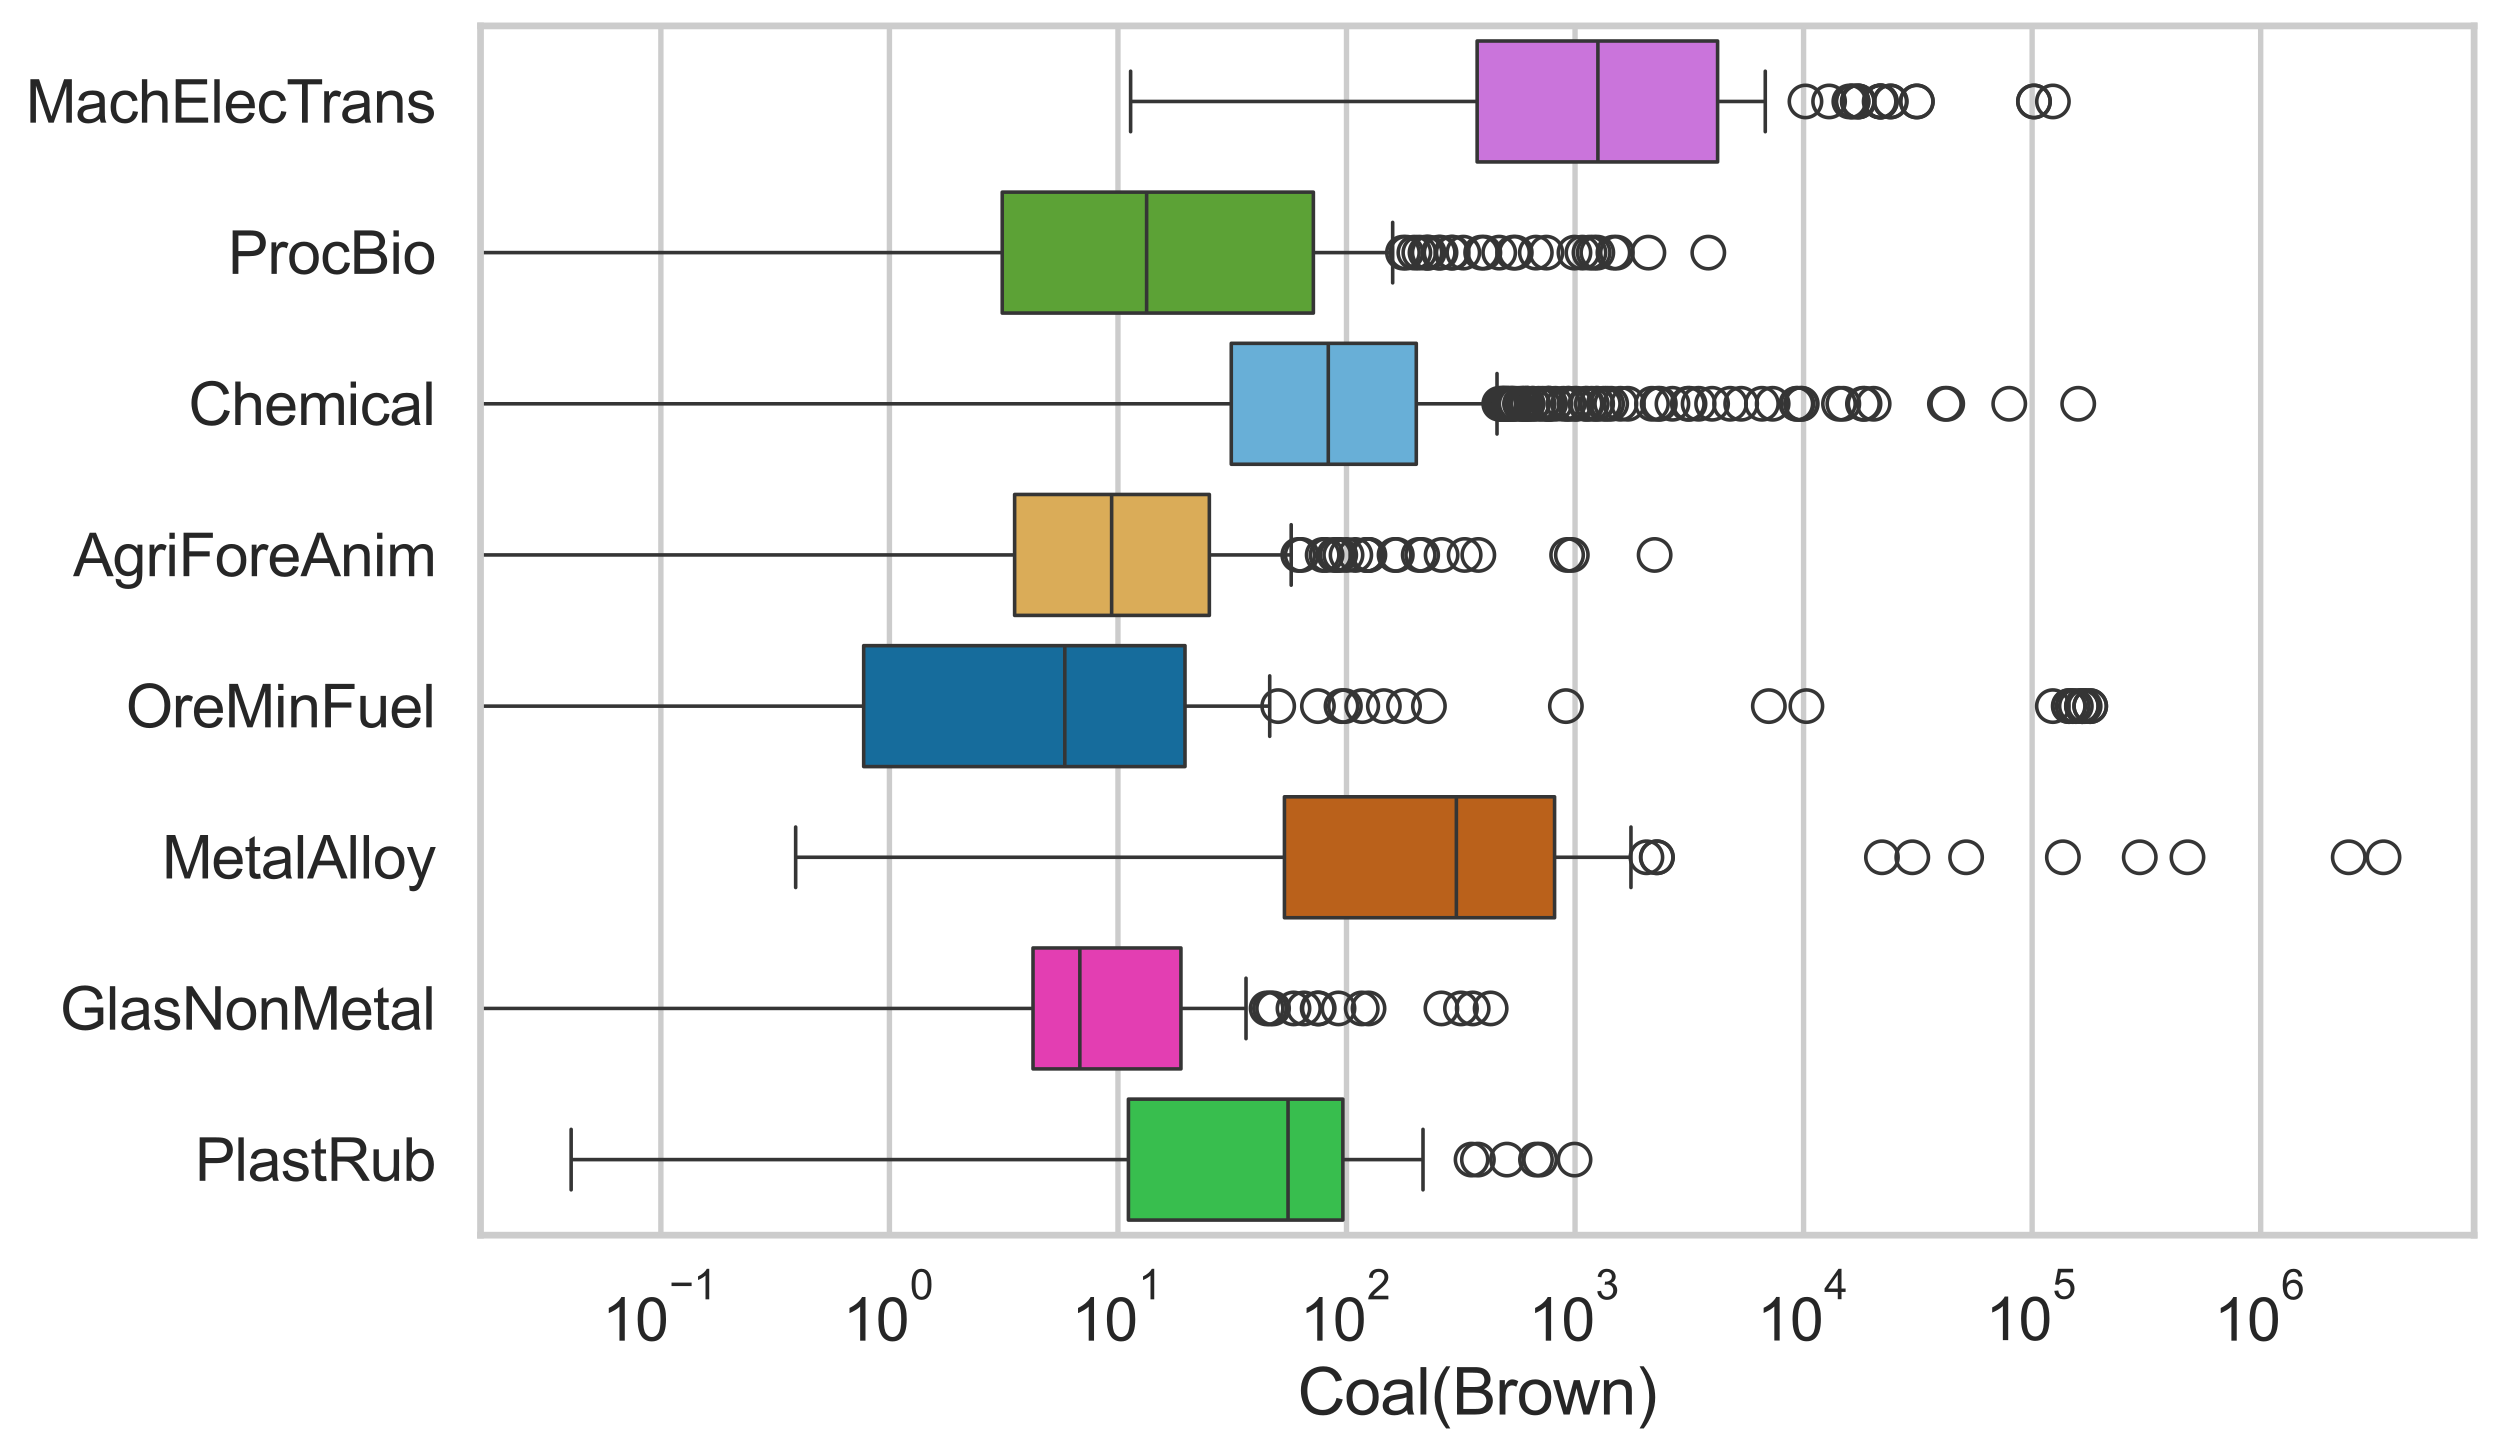 <?xml version="1.0" encoding="utf-8" standalone="no"?>
<!DOCTYPE svg PUBLIC "-//W3C//DTD SVG 1.1//EN"
  "http://www.w3.org/Graphics/SVG/1.1/DTD/svg11.dtd">
<svg xmlns:xlink="http://www.w3.org/1999/xlink" width="695.577pt" height="404.551pt" viewBox="0 0 695.577 404.551" xmlns="http://www.w3.org/2000/svg" version="1.1">
 <defs>
  <style type="text/css">*{stroke-linejoin: round; stroke-linecap: butt}</style>
 </defs>
 <g id="figure_1">
  <g id="patch_1">
   <path d="M 0 404.551 
L 695.577 404.551 
L 695.577 0 
L 0 0 
z
" style="fill: #ffffff"/>
  </g>
  <g id="axes_1">
   <g id="patch_2">
    <path d="M 133.697 343.665 
L 688.377 343.665 
L 688.377 7.2 
L 133.697 7.2 
z
" style="fill: #ffffff"/>
   </g>
   <g id="matplotlib.axis_1">
    <g id="xtick_1">
     <g id="line2d_1">
      <path d="M 183.876 343.665 
L 183.876 7.2 
" clip-path="url(#pde71e9ad89)" style="fill: none; stroke: #cccccc; stroke-width: 1.5; stroke-linecap: round"/>
     </g>
     <g id="text_1">
      <!-- $\mathdefault{10^{-1}}$ -->
      <g style="fill: #262626" transform="translate(167.541 373.18) scale(0.165 -0.165)">
       <defs>
        <path id="ArialMT-31" d="M 2384 0 
L 1822 0 
L 1822 3584 
Q 1619 3391 1289 3197 
Q 959 3003 697 2906 
L 697 3450 
Q 1169 3672 1522 3987 
Q 1875 4303 2022 4600 
L 2384 4600 
L 2384 0 
z
" transform="scale(0.016)"/>
        <path id="ArialMT-30" d="M 266 2259 
Q 266 3072 433 3567 
Q 600 4063 929 4331 
Q 1259 4600 1759 4600 
Q 2128 4600 2406 4451 
Q 2684 4303 2865 4023 
Q 3047 3744 3150 3342 
Q 3253 2941 3253 2259 
Q 3253 1453 3087 958 
Q 2922 463 2592 192 
Q 2263 -78 1759 -78 
Q 1097 -78 719 397 
Q 266 969 266 2259 
z
M 844 2259 
Q 844 1131 1108 757 
Q 1372 384 1759 384 
Q 2147 384 2411 759 
Q 2675 1134 2675 2259 
Q 2675 3391 2411 3762 
Q 2147 4134 1753 4134 
Q 1366 4134 1134 3806 
Q 844 3388 844 2259 
z
" transform="scale(0.016)"/>
        <path id="ArialMT-2212" d="M 3381 1997 
L 356 1997 
L 356 2522 
L 3381 2522 
L 3381 1997 
z
" transform="scale(0.016)"/>
       </defs>
       <use xlink:href="#ArialMT-31" transform="translate(0 0.994)"/>
       <use xlink:href="#ArialMT-30" transform="translate(55.615 0.994)"/>
       <use xlink:href="#ArialMT-2212" transform="translate(112.973 70.688) scale(0.7)"/>
       <use xlink:href="#ArialMT-31" transform="translate(153.852 70.688) scale(0.7)"/>
      </g>
     </g>
    </g>
    <g id="xtick_2">
     <g id="line2d_2">
      <path d="M 247.463 343.665 
L 247.463 7.2 
" clip-path="url(#pde71e9ad89)" style="fill: none; stroke: #cccccc; stroke-width: 1.5; stroke-linecap: round"/>
     </g>
     <g id="text_2">
      <!-- $\mathdefault{10^{0}}$ -->
      <g style="fill: #262626" transform="translate(234.511 373.18) scale(0.165 -0.165)">
       <use xlink:href="#ArialMT-31" transform="translate(0 0.994)"/>
       <use xlink:href="#ArialMT-30" transform="translate(55.615 0.994)"/>
       <use xlink:href="#ArialMT-30" transform="translate(112.973 70.688) scale(0.7)"/>
      </g>
     </g>
    </g>
    <g id="xtick_3">
     <g id="line2d_3">
      <path d="M 311.051 343.665 
L 311.051 7.2 
" clip-path="url(#pde71e9ad89)" style="fill: none; stroke: #cccccc; stroke-width: 1.5; stroke-linecap: round"/>
     </g>
     <g id="text_3">
      <!-- $\mathdefault{10^{1}}$ -->
      <g style="fill: #262626" transform="translate(298.098 373.18) scale(0.165 -0.165)">
       <use xlink:href="#ArialMT-31" transform="translate(0 0.994)"/>
       <use xlink:href="#ArialMT-30" transform="translate(55.615 0.994)"/>
       <use xlink:href="#ArialMT-31" transform="translate(112.973 70.688) scale(0.7)"/>
      </g>
     </g>
    </g>
    <g id="xtick_4">
     <g id="line2d_4">
      <path d="M 374.638 343.665 
L 374.638 7.2 
" clip-path="url(#pde71e9ad89)" style="fill: none; stroke: #cccccc; stroke-width: 1.5; stroke-linecap: round"/>
     </g>
     <g id="text_4">
      <!-- $\mathdefault{10^{2}}$ -->
      <g style="fill: #262626" transform="translate(361.686 373.18) scale(0.165 -0.165)">
       <defs>
        <path id="ArialMT-32" d="M 3222 541 
L 3222 0 
L 194 0 
Q 188 203 259 391 
Q 375 700 629 1000 
Q 884 1300 1366 1694 
Q 2113 2306 2375 2664 
Q 2638 3022 2638 3341 
Q 2638 3675 2398 3904 
Q 2159 4134 1775 4134 
Q 1369 4134 1125 3890 
Q 881 3647 878 3216 
L 300 3275 
Q 359 3922 746 4261 
Q 1134 4600 1788 4600 
Q 2447 4600 2831 4234 
Q 3216 3869 3216 3328 
Q 3216 3053 3103 2787 
Q 2991 2522 2730 2228 
Q 2469 1934 1863 1422 
Q 1356 997 1212 845 
Q 1069 694 975 541 
L 3222 541 
z
" transform="scale(0.016)"/>
       </defs>
       <use xlink:href="#ArialMT-31" transform="translate(0 0.994)"/>
       <use xlink:href="#ArialMT-30" transform="translate(55.615 0.994)"/>
       <use xlink:href="#ArialMT-32" transform="translate(112.973 70.688) scale(0.7)"/>
      </g>
     </g>
    </g>
    <g id="xtick_5">
     <g id="line2d_5">
      <path d="M 438.225 343.665 
L 438.225 7.2 
" clip-path="url(#pde71e9ad89)" style="fill: none; stroke: #cccccc; stroke-width: 1.5; stroke-linecap: round"/>
     </g>
     <g id="text_5">
      <!-- $\mathdefault{10^{3}}$ -->
      <g style="fill: #262626" transform="translate(425.273 373.18) scale(0.165 -0.165)">
       <defs>
        <path id="ArialMT-33" d="M 269 1209 
L 831 1284 
Q 928 806 1161 595 
Q 1394 384 1728 384 
Q 2125 384 2398 659 
Q 2672 934 2672 1341 
Q 2672 1728 2419 1979 
Q 2166 2231 1775 2231 
Q 1616 2231 1378 2169 
L 1441 2663 
Q 1497 2656 1531 2656 
Q 1891 2656 2178 2843 
Q 2466 3031 2466 3422 
Q 2466 3731 2256 3934 
Q 2047 4138 1716 4138 
Q 1388 4138 1169 3931 
Q 950 3725 888 3313 
L 325 3413 
Q 428 3978 793 4289 
Q 1159 4600 1703 4600 
Q 2078 4600 2393 4439 
Q 2709 4278 2876 4000 
Q 3044 3722 3044 3409 
Q 3044 3113 2884 2869 
Q 2725 2625 2413 2481 
Q 2819 2388 3044 2092 
Q 3269 1797 3269 1353 
Q 3269 753 2831 336 
Q 2394 -81 1725 -81 
Q 1122 -81 723 278 
Q 325 638 269 1209 
z
" transform="scale(0.016)"/>
       </defs>
       <use xlink:href="#ArialMT-31" transform="translate(0 0.994)"/>
       <use xlink:href="#ArialMT-30" transform="translate(55.615 0.994)"/>
       <use xlink:href="#ArialMT-33" transform="translate(112.973 70.688) scale(0.7)"/>
      </g>
     </g>
    </g>
    <g id="xtick_6">
     <g id="line2d_6">
      <path d="M 501.813 343.665 
L 501.813 7.2 
" clip-path="url(#pde71e9ad89)" style="fill: none; stroke: #cccccc; stroke-width: 1.5; stroke-linecap: round"/>
     </g>
     <g id="text_6">
      <!-- $\mathdefault{10^{4}}$ -->
      <g style="fill: #262626" transform="translate(488.86 373.015) scale(0.165 -0.165)">
       <defs>
        <path id="ArialMT-34" d="M 2069 0 
L 2069 1097 
L 81 1097 
L 81 1613 
L 2172 4581 
L 2631 4581 
L 2631 1613 
L 3250 1613 
L 3250 1097 
L 2631 1097 
L 2631 0 
L 2069 0 
z
M 2069 1613 
L 2069 3678 
L 634 1613 
L 2069 1613 
z
" transform="scale(0.016)"/>
       </defs>
       <use xlink:href="#ArialMT-31" transform="translate(0 0.202)"/>
       <use xlink:href="#ArialMT-30" transform="translate(55.615 0.202)"/>
       <use xlink:href="#ArialMT-34" transform="translate(112.973 69.895) scale(0.7)"/>
      </g>
     </g>
    </g>
    <g id="xtick_7">
     <g id="line2d_7">
      <path d="M 565.4 343.665 
L 565.4 7.2 
" clip-path="url(#pde71e9ad89)" style="fill: none; stroke: #cccccc; stroke-width: 1.5; stroke-linecap: round"/>
     </g>
     <g id="text_7">
      <!-- $\mathdefault{10^{5}}$ -->
      <g style="fill: #262626" transform="translate(552.448 373.015) scale(0.165 -0.165)">
       <defs>
        <path id="ArialMT-35" d="M 266 1200 
L 856 1250 
Q 922 819 1161 601 
Q 1400 384 1738 384 
Q 2144 384 2425 690 
Q 2706 997 2706 1503 
Q 2706 1984 2436 2262 
Q 2166 2541 1728 2541 
Q 1456 2541 1237 2417 
Q 1019 2294 894 2097 
L 366 2166 
L 809 4519 
L 3088 4519 
L 3088 3981 
L 1259 3981 
L 1013 2750 
Q 1425 3038 1878 3038 
Q 2478 3038 2890 2622 
Q 3303 2206 3303 1553 
Q 3303 931 2941 478 
Q 2500 -78 1738 -78 
Q 1113 -78 717 272 
Q 322 622 266 1200 
z
" transform="scale(0.016)"/>
       </defs>
       <use xlink:href="#ArialMT-31" transform="translate(0 0.88)"/>
       <use xlink:href="#ArialMT-30" transform="translate(55.615 0.88)"/>
       <use xlink:href="#ArialMT-35" transform="translate(112.973 70.573) scale(0.7)"/>
      </g>
     </g>
    </g>
    <g id="xtick_8">
     <g id="line2d_8">
      <path d="M 628.988 343.665 
L 628.988 7.2 
" clip-path="url(#pde71e9ad89)" style="fill: none; stroke: #cccccc; stroke-width: 1.5; stroke-linecap: round"/>
     </g>
     <g id="text_8">
      <!-- $\mathdefault{10^{6}}$ -->
      <g style="fill: #262626" transform="translate(616.035 373.18) scale(0.165 -0.165)">
       <defs>
        <path id="ArialMT-36" d="M 3184 3459 
L 2625 3416 
Q 2550 3747 2413 3897 
Q 2184 4138 1850 4138 
Q 1581 4138 1378 3988 
Q 1113 3794 959 3422 
Q 806 3050 800 2363 
Q 1003 2672 1297 2822 
Q 1591 2972 1913 2972 
Q 2475 2972 2870 2558 
Q 3266 2144 3266 1488 
Q 3266 1056 3080 686 
Q 2894 316 2569 119 
Q 2244 -78 1831 -78 
Q 1128 -78 684 439 
Q 241 956 241 2144 
Q 241 3472 731 4075 
Q 1159 4600 1884 4600 
Q 2425 4600 2770 4297 
Q 3116 3994 3184 3459 
z
M 888 1484 
Q 888 1194 1011 928 
Q 1134 663 1356 523 
Q 1578 384 1822 384 
Q 2178 384 2434 671 
Q 2691 959 2691 1453 
Q 2691 1928 2437 2201 
Q 2184 2475 1800 2475 
Q 1419 2475 1153 2201 
Q 888 1928 888 1484 
z
" transform="scale(0.016)"/>
       </defs>
       <use xlink:href="#ArialMT-31" transform="translate(0 0.994)"/>
       <use xlink:href="#ArialMT-30" transform="translate(55.615 0.994)"/>
       <use xlink:href="#ArialMT-36" transform="translate(112.973 70.688) scale(0.7)"/>
      </g>
     </g>
    </g>
    <g id="xtick_9"/>
    <g id="xtick_10"/>
    <g id="xtick_11"/>
    <g id="xtick_12"/>
    <g id="xtick_13"/>
    <g id="xtick_14"/>
    <g id="xtick_15"/>
    <g id="xtick_16"/>
    <g id="xtick_17"/>
    <g id="xtick_18"/>
    <g id="xtick_19"/>
    <g id="xtick_20"/>
    <g id="xtick_21"/>
    <g id="xtick_22"/>
    <g id="xtick_23"/>
    <g id="xtick_24"/>
    <g id="xtick_25"/>
    <g id="xtick_26"/>
    <g id="xtick_27"/>
    <g id="xtick_28"/>
    <g id="xtick_29"/>
    <g id="xtick_30"/>
    <g id="xtick_31"/>
    <g id="xtick_32"/>
    <g id="xtick_33"/>
    <g id="xtick_34"/>
    <g id="xtick_35"/>
    <g id="xtick_36"/>
    <g id="xtick_37"/>
    <g id="xtick_38"/>
    <g id="xtick_39"/>
    <g id="xtick_40"/>
    <g id="xtick_41"/>
    <g id="xtick_42"/>
    <g id="xtick_43"/>
    <g id="xtick_44"/>
    <g id="xtick_45"/>
    <g id="xtick_46"/>
    <g id="xtick_47"/>
    <g id="xtick_48"/>
    <g id="xtick_49"/>
    <g id="xtick_50"/>
    <g id="xtick_51"/>
    <g id="xtick_52"/>
    <g id="xtick_53"/>
    <g id="xtick_54"/>
    <g id="xtick_55"/>
    <g id="xtick_56"/>
    <g id="xtick_57"/>
    <g id="xtick_58"/>
    <g id="xtick_59"/>
    <g id="xtick_60"/>
    <g id="xtick_61"/>
    <g id="xtick_62"/>
    <g id="xtick_63"/>
    <g id="xtick_64"/>
    <g id="xtick_65"/>
    <g id="xtick_66"/>
    <g id="xtick_67"/>
    <g id="xtick_68"/>
    <g id="xtick_69"/>
    <g id="xtick_70"/>
    <g id="xtick_71"/>
    <g id="xtick_72"/>
    <g id="xtick_73"/>
    <g id="xtick_74"/>
    <g id="xtick_75"/>
    <g id="xtick_76"/>
    <g id="xtick_77"/>
    <g id="xtick_78"/>
    <g id="xtick_79"/>
    <g id="text_9">
     <!-- Coal(Brown) -->
     <g style="fill: #262626" transform="translate(361.025 393.563) scale(0.18 -0.18)">
      <defs>
       <path id="ArialMT-43" d="M 3763 1606 
L 4369 1453 
Q 4178 706 3683 314 
Q 3188 -78 2472 -78 
Q 1731 -78 1267 223 
Q 803 525 561 1097 
Q 319 1669 319 2325 
Q 319 3041 592 3573 
Q 866 4106 1370 4382 
Q 1875 4659 2481 4659 
Q 3169 4659 3637 4309 
Q 4106 3959 4291 3325 
L 3694 3184 
Q 3534 3684 3231 3912 
Q 2928 4141 2469 4141 
Q 1941 4141 1586 3887 
Q 1231 3634 1087 3207 
Q 944 2781 944 2328 
Q 944 1744 1114 1308 
Q 1284 872 1643 656 
Q 2003 441 2422 441 
Q 2931 441 3284 734 
Q 3638 1028 3763 1606 
z
" transform="scale(0.016)"/>
       <path id="ArialMT-6f" d="M 213 1659 
Q 213 2581 725 3025 
Q 1153 3394 1769 3394 
Q 2453 3394 2887 2945 
Q 3322 2497 3322 1706 
Q 3322 1066 3130 698 
Q 2938 331 2570 128 
Q 2203 -75 1769 -75 
Q 1072 -75 642 372 
Q 213 819 213 1659 
z
M 791 1659 
Q 791 1022 1069 705 
Q 1347 388 1769 388 
Q 2188 388 2466 706 
Q 2744 1025 2744 1678 
Q 2744 2294 2464 2611 
Q 2184 2928 1769 2928 
Q 1347 2928 1069 2612 
Q 791 2297 791 1659 
z
" transform="scale(0.016)"/>
       <path id="ArialMT-61" d="M 2588 409 
Q 2275 144 1986 34 
Q 1697 -75 1366 -75 
Q 819 -75 525 192 
Q 231 459 231 875 
Q 231 1119 342 1320 
Q 453 1522 633 1644 
Q 813 1766 1038 1828 
Q 1203 1872 1538 1913 
Q 2219 1994 2541 2106 
Q 2544 2222 2544 2253 
Q 2544 2597 2384 2738 
Q 2169 2928 1744 2928 
Q 1347 2928 1158 2789 
Q 969 2650 878 2297 
L 328 2372 
Q 403 2725 575 2942 
Q 747 3159 1072 3276 
Q 1397 3394 1825 3394 
Q 2250 3394 2515 3294 
Q 2781 3194 2906 3042 
Q 3031 2891 3081 2659 
Q 3109 2516 3109 2141 
L 3109 1391 
Q 3109 606 3145 398 
Q 3181 191 3288 0 
L 2700 0 
Q 2613 175 2588 409 
z
M 2541 1666 
Q 2234 1541 1622 1453 
Q 1275 1403 1131 1340 
Q 988 1278 909 1158 
Q 831 1038 831 891 
Q 831 666 1001 516 
Q 1172 366 1500 366 
Q 1825 366 2078 508 
Q 2331 650 2450 897 
Q 2541 1088 2541 1459 
L 2541 1666 
z
" transform="scale(0.016)"/>
       <path id="ArialMT-6c" d="M 409 0 
L 409 4581 
L 972 4581 
L 972 0 
L 409 0 
z
" transform="scale(0.016)"/>
       <path id="ArialMT-28" d="M 1497 -1347 
Q 1031 -759 709 28 
Q 388 816 388 1659 
Q 388 2403 628 3084 
Q 909 3875 1497 4659 
L 1900 4659 
Q 1522 4009 1400 3731 
Q 1209 3300 1100 2831 
Q 966 2247 966 1656 
Q 966 153 1900 -1347 
L 1497 -1347 
z
" transform="scale(0.016)"/>
       <path id="ArialMT-42" d="M 469 0 
L 469 4581 
L 2188 4581 
Q 2713 4581 3030 4442 
Q 3347 4303 3526 4014 
Q 3706 3725 3706 3409 
Q 3706 3116 3547 2856 
Q 3388 2597 3066 2438 
Q 3481 2316 3704 2022 
Q 3928 1728 3928 1328 
Q 3928 1006 3792 729 
Q 3656 453 3456 303 
Q 3256 153 2954 76 
Q 2653 0 2216 0 
L 469 0 
z
M 1075 2656 
L 2066 2656 
Q 2469 2656 2644 2709 
Q 2875 2778 2992 2937 
Q 3109 3097 3109 3338 
Q 3109 3566 3000 3739 
Q 2891 3913 2687 3977 
Q 2484 4041 1991 4041 
L 1075 4041 
L 1075 2656 
z
M 1075 541 
L 2216 541 
Q 2509 541 2628 563 
Q 2838 600 2978 687 
Q 3119 775 3209 942 
Q 3300 1109 3300 1328 
Q 3300 1584 3169 1773 
Q 3038 1963 2805 2039 
Q 2572 2116 2134 2116 
L 1075 2116 
L 1075 541 
z
" transform="scale(0.016)"/>
       <path id="ArialMT-72" d="M 416 0 
L 416 3319 
L 922 3319 
L 922 2816 
Q 1116 3169 1280 3281 
Q 1444 3394 1641 3394 
Q 1925 3394 2219 3213 
L 2025 2691 
Q 1819 2813 1613 2813 
Q 1428 2813 1281 2702 
Q 1134 2591 1072 2394 
Q 978 2094 978 1738 
L 978 0 
L 416 0 
z
" transform="scale(0.016)"/>
       <path id="ArialMT-77" d="M 1034 0 
L 19 3319 
L 600 3319 
L 1128 1403 
L 1325 691 
Q 1338 744 1497 1375 
L 2025 3319 
L 2603 3319 
L 3100 1394 
L 3266 759 
L 3456 1400 
L 4025 3319 
L 4572 3319 
L 3534 0 
L 2950 0 
L 2422 1988 
L 2294 2553 
L 1622 0 
L 1034 0 
z
" transform="scale(0.016)"/>
       <path id="ArialMT-6e" d="M 422 0 
L 422 3319 
L 928 3319 
L 928 2847 
Q 1294 3394 1984 3394 
Q 2284 3394 2536 3286 
Q 2788 3178 2913 3003 
Q 3038 2828 3088 2588 
Q 3119 2431 3119 2041 
L 3119 0 
L 2556 0 
L 2556 2019 
Q 2556 2363 2490 2533 
Q 2425 2703 2258 2804 
Q 2091 2906 1866 2906 
Q 1506 2906 1245 2678 
Q 984 2450 984 1813 
L 984 0 
L 422 0 
z
" transform="scale(0.016)"/>
       <path id="ArialMT-29" d="M 791 -1347 
L 388 -1347 
Q 1322 153 1322 1656 
Q 1322 2244 1188 2822 
Q 1081 3291 891 3722 
Q 769 4003 388 4659 
L 791 4659 
Q 1378 3875 1659 3084 
Q 1900 2403 1900 1659 
Q 1900 816 1576 28 
Q 1253 -759 791 -1347 
z
" transform="scale(0.016)"/>
      </defs>
      <use xlink:href="#ArialMT-43"/>
      <use xlink:href="#ArialMT-6f" transform="translate(72.217 0)"/>
      <use xlink:href="#ArialMT-61" transform="translate(127.832 0)"/>
      <use xlink:href="#ArialMT-6c" transform="translate(183.447 0)"/>
      <use xlink:href="#ArialMT-28" transform="translate(205.664 0)"/>
      <use xlink:href="#ArialMT-42" transform="translate(238.965 0)"/>
      <use xlink:href="#ArialMT-72" transform="translate(305.664 0)"/>
      <use xlink:href="#ArialMT-6f" transform="translate(338.965 0)"/>
      <use xlink:href="#ArialMT-77" transform="translate(394.58 0)"/>
      <use xlink:href="#ArialMT-6e" transform="translate(466.797 0)"/>
      <use xlink:href="#ArialMT-29" transform="translate(522.412 0)"/>
     </g>
    </g>
   </g>
   <g id="matplotlib.axis_2">
    <g id="ytick_1">
     <g id="text_10">
      <!-- MachElecTrans -->
      <g style="fill: #262626" transform="translate(7.2 34.134) scale(0.165 -0.165)">
       <defs>
        <path id="ArialMT-4d" d="M 475 0 
L 475 4581 
L 1388 4581 
L 2472 1338 
Q 2622 884 2691 659 
Q 2769 909 2934 1394 
L 4031 4581 
L 4847 4581 
L 4847 0 
L 4263 0 
L 4263 3834 
L 2931 0 
L 2384 0 
L 1059 3900 
L 1059 0 
L 475 0 
z
" transform="scale(0.016)"/>
        <path id="ArialMT-63" d="M 2588 1216 
L 3141 1144 
Q 3050 572 2676 248 
Q 2303 -75 1759 -75 
Q 1078 -75 664 370 
Q 250 816 250 1647 
Q 250 2184 428 2587 
Q 606 2991 970 3192 
Q 1334 3394 1763 3394 
Q 2303 3394 2647 3120 
Q 2991 2847 3088 2344 
L 2541 2259 
Q 2463 2594 2264 2762 
Q 2066 2931 1784 2931 
Q 1359 2931 1093 2626 
Q 828 2322 828 1663 
Q 828 994 1084 691 
Q 1341 388 1753 388 
Q 2084 388 2306 591 
Q 2528 794 2588 1216 
z
" transform="scale(0.016)"/>
        <path id="ArialMT-68" d="M 422 0 
L 422 4581 
L 984 4581 
L 984 2938 
Q 1378 3394 1978 3394 
Q 2347 3394 2619 3248 
Q 2891 3103 3008 2847 
Q 3125 2591 3125 2103 
L 3125 0 
L 2563 0 
L 2563 2103 
Q 2563 2525 2380 2717 
Q 2197 2909 1863 2909 
Q 1613 2909 1392 2779 
Q 1172 2650 1078 2428 
Q 984 2206 984 1816 
L 984 0 
L 422 0 
z
" transform="scale(0.016)"/>
        <path id="ArialMT-45" d="M 506 0 
L 506 4581 
L 3819 4581 
L 3819 4041 
L 1113 4041 
L 1113 2638 
L 3647 2638 
L 3647 2100 
L 1113 2100 
L 1113 541 
L 3925 541 
L 3925 0 
L 506 0 
z
" transform="scale(0.016)"/>
        <path id="ArialMT-65" d="M 2694 1069 
L 3275 997 
Q 3138 488 2766 206 
Q 2394 -75 1816 -75 
Q 1088 -75 661 373 
Q 234 822 234 1631 
Q 234 2469 665 2931 
Q 1097 3394 1784 3394 
Q 2450 3394 2872 2941 
Q 3294 2488 3294 1666 
Q 3294 1616 3291 1516 
L 816 1516 
Q 847 969 1125 678 
Q 1403 388 1819 388 
Q 2128 388 2347 550 
Q 2566 713 2694 1069 
z
M 847 1978 
L 2700 1978 
Q 2663 2397 2488 2606 
Q 2219 2931 1791 2931 
Q 1403 2931 1139 2672 
Q 875 2413 847 1978 
z
" transform="scale(0.016)"/>
        <path id="ArialMT-54" d="M 1659 0 
L 1659 4041 
L 150 4041 
L 150 4581 
L 3781 4581 
L 3781 4041 
L 2266 4041 
L 2266 0 
L 1659 0 
z
" transform="scale(0.016)"/>
        <path id="ArialMT-73" d="M 197 991 
L 753 1078 
Q 800 744 1014 566 
Q 1228 388 1613 388 
Q 2000 388 2187 545 
Q 2375 703 2375 916 
Q 2375 1106 2209 1216 
Q 2094 1291 1634 1406 
Q 1016 1563 777 1677 
Q 538 1791 414 1992 
Q 291 2194 291 2438 
Q 291 2659 392 2848 
Q 494 3038 669 3163 
Q 800 3259 1026 3326 
Q 1253 3394 1513 3394 
Q 1903 3394 2198 3281 
Q 2494 3169 2634 2976 
Q 2775 2784 2828 2463 
L 2278 2388 
Q 2241 2644 2061 2787 
Q 1881 2931 1553 2931 
Q 1166 2931 1000 2803 
Q 834 2675 834 2503 
Q 834 2394 903 2306 
Q 972 2216 1119 2156 
Q 1203 2125 1616 2013 
Q 2213 1853 2448 1751 
Q 2684 1650 2818 1456 
Q 2953 1263 2953 975 
Q 2953 694 2789 445 
Q 2625 197 2315 61 
Q 2006 -75 1616 -75 
Q 969 -75 630 194 
Q 291 463 197 991 
z
" transform="scale(0.016)"/>
       </defs>
       <use xlink:href="#ArialMT-4d"/>
       <use xlink:href="#ArialMT-61" transform="translate(83.301 0)"/>
       <use xlink:href="#ArialMT-63" transform="translate(138.916 0)"/>
       <use xlink:href="#ArialMT-68" transform="translate(188.916 0)"/>
       <use xlink:href="#ArialMT-45" transform="translate(244.531 0)"/>
       <use xlink:href="#ArialMT-6c" transform="translate(311.23 0)"/>
       <use xlink:href="#ArialMT-65" transform="translate(333.447 0)"/>
       <use xlink:href="#ArialMT-63" transform="translate(389.062 0)"/>
       <use xlink:href="#ArialMT-54" transform="translate(439.062 0)"/>
       <use xlink:href="#ArialMT-72" transform="translate(496.396 0)"/>
       <use xlink:href="#ArialMT-61" transform="translate(529.697 0)"/>
       <use xlink:href="#ArialMT-6e" transform="translate(585.312 0)"/>
       <use xlink:href="#ArialMT-73" transform="translate(640.928 0)"/>
      </g>
     </g>
    </g>
    <g id="ytick_2">
     <g id="text_11">
      <!-- ProcBio -->
      <g style="fill: #262626" transform="translate(63.424 76.192) scale(0.165 -0.165)">
       <defs>
        <path id="ArialMT-50" d="M 494 0 
L 494 4581 
L 2222 4581 
Q 2678 4581 2919 4538 
Q 3256 4481 3484 4323 
Q 3713 4166 3852 3881 
Q 3991 3597 3991 3256 
Q 3991 2672 3619 2267 
Q 3247 1863 2275 1863 
L 1100 1863 
L 1100 0 
L 494 0 
z
M 1100 2403 
L 2284 2403 
Q 2872 2403 3119 2622 
Q 3366 2841 3366 3238 
Q 3366 3525 3220 3729 
Q 3075 3934 2838 4000 
Q 2684 4041 2272 4041 
L 1100 4041 
L 1100 2403 
z
" transform="scale(0.016)"/>
        <path id="ArialMT-69" d="M 425 3934 
L 425 4581 
L 988 4581 
L 988 3934 
L 425 3934 
z
M 425 0 
L 425 3319 
L 988 3319 
L 988 0 
L 425 0 
z
" transform="scale(0.016)"/>
       </defs>
       <use xlink:href="#ArialMT-50"/>
       <use xlink:href="#ArialMT-72" transform="translate(66.699 0)"/>
       <use xlink:href="#ArialMT-6f" transform="translate(100 0)"/>
       <use xlink:href="#ArialMT-63" transform="translate(155.615 0)"/>
       <use xlink:href="#ArialMT-42" transform="translate(205.615 0)"/>
       <use xlink:href="#ArialMT-69" transform="translate(272.314 0)"/>
       <use xlink:href="#ArialMT-6f" transform="translate(294.531 0)"/>
      </g>
     </g>
    </g>
    <g id="ytick_3">
     <g id="text_12">
      <!-- Chemical -->
      <g style="fill: #262626" transform="translate(52.428 118.25) scale(0.165 -0.165)">
       <defs>
        <path id="ArialMT-6d" d="M 422 0 
L 422 3319 
L 925 3319 
L 925 2853 
Q 1081 3097 1340 3245 
Q 1600 3394 1931 3394 
Q 2300 3394 2536 3241 
Q 2772 3088 2869 2813 
Q 3263 3394 3894 3394 
Q 4388 3394 4653 3120 
Q 4919 2847 4919 2278 
L 4919 0 
L 4359 0 
L 4359 2091 
Q 4359 2428 4304 2576 
Q 4250 2725 4106 2815 
Q 3963 2906 3769 2906 
Q 3419 2906 3187 2673 
Q 2956 2441 2956 1928 
L 2956 0 
L 2394 0 
L 2394 2156 
Q 2394 2531 2256 2718 
Q 2119 2906 1806 2906 
Q 1569 2906 1367 2781 
Q 1166 2656 1075 2415 
Q 984 2175 984 1722 
L 984 0 
L 422 0 
z
" transform="scale(0.016)"/>
       </defs>
       <use xlink:href="#ArialMT-43"/>
       <use xlink:href="#ArialMT-68" transform="translate(72.217 0)"/>
       <use xlink:href="#ArialMT-65" transform="translate(127.832 0)"/>
       <use xlink:href="#ArialMT-6d" transform="translate(183.447 0)"/>
       <use xlink:href="#ArialMT-69" transform="translate(266.748 0)"/>
       <use xlink:href="#ArialMT-63" transform="translate(288.965 0)"/>
       <use xlink:href="#ArialMT-61" transform="translate(338.965 0)"/>
       <use xlink:href="#ArialMT-6c" transform="translate(394.58 0)"/>
      </g>
     </g>
    </g>
    <g id="ytick_4">
     <g id="text_13">
      <!-- AgriForeAnim -->
      <g style="fill: #262626" transform="translate(20.341 160.308) scale(0.165 -0.165)">
       <defs>
        <path id="ArialMT-41" d="M -9 0 
L 1750 4581 
L 2403 4581 
L 4278 0 
L 3588 0 
L 3053 1388 
L 1138 1388 
L 634 0 
L -9 0 
z
M 1313 1881 
L 2866 1881 
L 2388 3150 
Q 2169 3728 2063 4100 
Q 1975 3659 1816 3225 
L 1313 1881 
z
" transform="scale(0.016)"/>
        <path id="ArialMT-67" d="M 319 -275 
L 866 -356 
Q 900 -609 1056 -725 
Q 1266 -881 1628 -881 
Q 2019 -881 2231 -725 
Q 2444 -569 2519 -288 
Q 2563 -116 2559 434 
Q 2191 0 1641 0 
Q 956 0 581 494 
Q 206 988 206 1678 
Q 206 2153 378 2554 
Q 550 2956 876 3175 
Q 1203 3394 1644 3394 
Q 2231 3394 2613 2919 
L 2613 3319 
L 3131 3319 
L 3131 450 
Q 3131 -325 2973 -648 
Q 2816 -972 2473 -1159 
Q 2131 -1347 1631 -1347 
Q 1038 -1347 672 -1080 
Q 306 -813 319 -275 
z
M 784 1719 
Q 784 1066 1043 766 
Q 1303 466 1694 466 
Q 2081 466 2343 764 
Q 2606 1063 2606 1700 
Q 2606 2309 2336 2618 
Q 2066 2928 1684 2928 
Q 1309 2928 1046 2623 
Q 784 2319 784 1719 
z
" transform="scale(0.016)"/>
        <path id="ArialMT-46" d="M 525 0 
L 525 4581 
L 3616 4581 
L 3616 4041 
L 1131 4041 
L 1131 2622 
L 3281 2622 
L 3281 2081 
L 1131 2081 
L 1131 0 
L 525 0 
z
" transform="scale(0.016)"/>
       </defs>
       <use xlink:href="#ArialMT-41"/>
       <use xlink:href="#ArialMT-67" transform="translate(66.699 0)"/>
       <use xlink:href="#ArialMT-72" transform="translate(122.314 0)"/>
       <use xlink:href="#ArialMT-69" transform="translate(155.615 0)"/>
       <use xlink:href="#ArialMT-46" transform="translate(177.832 0)"/>
       <use xlink:href="#ArialMT-6f" transform="translate(238.916 0)"/>
       <use xlink:href="#ArialMT-72" transform="translate(294.531 0)"/>
       <use xlink:href="#ArialMT-65" transform="translate(327.832 0)"/>
       <use xlink:href="#ArialMT-41" transform="translate(383.447 0)"/>
       <use xlink:href="#ArialMT-6e" transform="translate(450.146 0)"/>
       <use xlink:href="#ArialMT-69" transform="translate(505.762 0)"/>
       <use xlink:href="#ArialMT-6d" transform="translate(527.979 0)"/>
      </g>
     </g>
    </g>
    <g id="ytick_5">
     <g id="text_14">
      <!-- OreMinFuel -->
      <g style="fill: #262626" transform="translate(35.013 202.366) scale(0.165 -0.165)">
       <defs>
        <path id="ArialMT-4f" d="M 309 2231 
Q 309 3372 921 4017 
Q 1534 4663 2503 4663 
Q 3138 4663 3647 4359 
Q 4156 4056 4423 3514 
Q 4691 2972 4691 2284 
Q 4691 1588 4409 1038 
Q 4128 488 3612 205 
Q 3097 -78 2500 -78 
Q 1853 -78 1343 234 
Q 834 547 571 1087 
Q 309 1628 309 2231 
z
M 934 2222 
Q 934 1394 1379 917 
Q 1825 441 2497 441 
Q 3181 441 3623 922 
Q 4066 1403 4066 2288 
Q 4066 2847 3877 3264 
Q 3688 3681 3323 3911 
Q 2959 4141 2506 4141 
Q 1863 4141 1398 3698 
Q 934 3256 934 2222 
z
" transform="scale(0.016)"/>
        <path id="ArialMT-75" d="M 2597 0 
L 2597 488 
Q 2209 -75 1544 -75 
Q 1250 -75 995 37 
Q 741 150 617 320 
Q 494 491 444 738 
Q 409 903 409 1263 
L 409 3319 
L 972 3319 
L 972 1478 
Q 972 1038 1006 884 
Q 1059 663 1231 536 
Q 1403 409 1656 409 
Q 1909 409 2131 539 
Q 2353 669 2445 892 
Q 2538 1116 2538 1541 
L 2538 3319 
L 3100 3319 
L 3100 0 
L 2597 0 
z
" transform="scale(0.016)"/>
       </defs>
       <use xlink:href="#ArialMT-4f"/>
       <use xlink:href="#ArialMT-72" transform="translate(77.783 0)"/>
       <use xlink:href="#ArialMT-65" transform="translate(111.084 0)"/>
       <use xlink:href="#ArialMT-4d" transform="translate(166.699 0)"/>
       <use xlink:href="#ArialMT-69" transform="translate(250 0)"/>
       <use xlink:href="#ArialMT-6e" transform="translate(272.217 0)"/>
       <use xlink:href="#ArialMT-46" transform="translate(327.832 0)"/>
       <use xlink:href="#ArialMT-75" transform="translate(388.916 0)"/>
       <use xlink:href="#ArialMT-65" transform="translate(444.531 0)"/>
       <use xlink:href="#ArialMT-6c" transform="translate(500.146 0)"/>
      </g>
     </g>
    </g>
    <g id="ytick_6">
     <g id="text_15">
      <!-- MetalAlloy -->
      <g style="fill: #262626" transform="translate(45.088 244.425) scale(0.165 -0.165)">
       <defs>
        <path id="ArialMT-74" d="M 1650 503 
L 1731 6 
Q 1494 -44 1306 -44 
Q 1000 -44 831 53 
Q 663 150 594 308 
Q 525 466 525 972 
L 525 2881 
L 113 2881 
L 113 3319 
L 525 3319 
L 525 4141 
L 1084 4478 
L 1084 3319 
L 1650 3319 
L 1650 2881 
L 1084 2881 
L 1084 941 
Q 1084 700 1114 631 
Q 1144 563 1211 522 
Q 1278 481 1403 481 
Q 1497 481 1650 503 
z
" transform="scale(0.016)"/>
        <path id="ArialMT-79" d="M 397 -1278 
L 334 -750 
Q 519 -800 656 -800 
Q 844 -800 956 -737 
Q 1069 -675 1141 -563 
Q 1194 -478 1313 -144 
Q 1328 -97 1363 -6 
L 103 3319 
L 709 3319 
L 1400 1397 
Q 1534 1031 1641 628 
Q 1738 1016 1872 1384 
L 2581 3319 
L 3144 3319 
L 1881 -56 
Q 1678 -603 1566 -809 
Q 1416 -1088 1222 -1217 
Q 1028 -1347 759 -1347 
Q 597 -1347 397 -1278 
z
" transform="scale(0.016)"/>
       </defs>
       <use xlink:href="#ArialMT-4d"/>
       <use xlink:href="#ArialMT-65" transform="translate(83.301 0)"/>
       <use xlink:href="#ArialMT-74" transform="translate(138.916 0)"/>
       <use xlink:href="#ArialMT-61" transform="translate(166.699 0)"/>
       <use xlink:href="#ArialMT-6c" transform="translate(222.314 0)"/>
       <use xlink:href="#ArialMT-41" transform="translate(244.531 0)"/>
       <use xlink:href="#ArialMT-6c" transform="translate(311.23 0)"/>
       <use xlink:href="#ArialMT-6c" transform="translate(333.447 0)"/>
       <use xlink:href="#ArialMT-6f" transform="translate(355.664 0)"/>
       <use xlink:href="#ArialMT-79" transform="translate(411.279 0)"/>
      </g>
     </g>
    </g>
    <g id="ytick_7">
     <g id="text_16">
      <!-- GlasNonMetal -->
      <g style="fill: #262626" transform="translate(16.659 286.483) scale(0.165 -0.165)">
       <defs>
        <path id="ArialMT-47" d="M 2638 1797 
L 2638 2334 
L 4578 2338 
L 4578 638 
Q 4131 281 3656 101 
Q 3181 -78 2681 -78 
Q 2006 -78 1454 211 
Q 903 500 622 1047 
Q 341 1594 341 2269 
Q 341 2938 620 3517 
Q 900 4097 1425 4378 
Q 1950 4659 2634 4659 
Q 3131 4659 3532 4498 
Q 3934 4338 4162 4050 
Q 4391 3763 4509 3300 
L 3963 3150 
Q 3859 3500 3706 3700 
Q 3553 3900 3268 4020 
Q 2984 4141 2638 4141 
Q 2222 4141 1919 4014 
Q 1616 3888 1430 3681 
Q 1244 3475 1141 3228 
Q 966 2803 966 2306 
Q 966 1694 1177 1281 
Q 1388 869 1791 669 
Q 2194 469 2647 469 
Q 3041 469 3416 620 
Q 3791 772 3984 944 
L 3984 1797 
L 2638 1797 
z
" transform="scale(0.016)"/>
        <path id="ArialMT-4e" d="M 488 0 
L 488 4581 
L 1109 4581 
L 3516 984 
L 3516 4581 
L 4097 4581 
L 4097 0 
L 3475 0 
L 1069 3600 
L 1069 0 
L 488 0 
z
" transform="scale(0.016)"/>
       </defs>
       <use xlink:href="#ArialMT-47"/>
       <use xlink:href="#ArialMT-6c" transform="translate(77.783 0)"/>
       <use xlink:href="#ArialMT-61" transform="translate(100 0)"/>
       <use xlink:href="#ArialMT-73" transform="translate(155.615 0)"/>
       <use xlink:href="#ArialMT-4e" transform="translate(205.615 0)"/>
       <use xlink:href="#ArialMT-6f" transform="translate(277.832 0)"/>
       <use xlink:href="#ArialMT-6e" transform="translate(333.447 0)"/>
       <use xlink:href="#ArialMT-4d" transform="translate(389.062 0)"/>
       <use xlink:href="#ArialMT-65" transform="translate(472.363 0)"/>
       <use xlink:href="#ArialMT-74" transform="translate(527.979 0)"/>
       <use xlink:href="#ArialMT-61" transform="translate(555.762 0)"/>
       <use xlink:href="#ArialMT-6c" transform="translate(611.377 0)"/>
      </g>
     </g>
    </g>
    <g id="ytick_8">
     <g id="text_17">
      <!-- PlastRub -->
      <g style="fill: #262626" transform="translate(54.248 328.541) scale(0.165 -0.165)">
       <defs>
        <path id="ArialMT-52" d="M 503 0 
L 503 4581 
L 2534 4581 
Q 3147 4581 3465 4457 
Q 3784 4334 3975 4021 
Q 4166 3709 4166 3331 
Q 4166 2844 3850 2509 
Q 3534 2175 2875 2084 
Q 3116 1969 3241 1856 
Q 3506 1613 3744 1247 
L 4541 0 
L 3778 0 
L 3172 953 
Q 2906 1366 2734 1584 
Q 2563 1803 2427 1890 
Q 2291 1978 2150 2013 
Q 2047 2034 1813 2034 
L 1109 2034 
L 1109 0 
L 503 0 
z
M 1109 2559 
L 2413 2559 
Q 2828 2559 3062 2645 
Q 3297 2731 3419 2920 
Q 3541 3109 3541 3331 
Q 3541 3656 3305 3865 
Q 3069 4075 2559 4075 
L 1109 4075 
L 1109 2559 
z
" transform="scale(0.016)"/>
        <path id="ArialMT-62" d="M 941 0 
L 419 0 
L 419 4581 
L 981 4581 
L 981 2947 
Q 1338 3394 1891 3394 
Q 2197 3394 2470 3270 
Q 2744 3147 2920 2923 
Q 3097 2700 3197 2384 
Q 3297 2069 3297 1709 
Q 3297 856 2875 390 
Q 2453 -75 1863 -75 
Q 1275 -75 941 416 
L 941 0 
z
M 934 1684 
Q 934 1088 1097 822 
Q 1363 388 1816 388 
Q 2184 388 2453 708 
Q 2722 1028 2722 1663 
Q 2722 2313 2464 2622 
Q 2206 2931 1841 2931 
Q 1472 2931 1203 2611 
Q 934 2291 934 1684 
z
" transform="scale(0.016)"/>
       </defs>
       <use xlink:href="#ArialMT-50"/>
       <use xlink:href="#ArialMT-6c" transform="translate(66.699 0)"/>
       <use xlink:href="#ArialMT-61" transform="translate(88.916 0)"/>
       <use xlink:href="#ArialMT-73" transform="translate(144.531 0)"/>
       <use xlink:href="#ArialMT-74" transform="translate(194.531 0)"/>
       <use xlink:href="#ArialMT-52" transform="translate(222.314 0)"/>
       <use xlink:href="#ArialMT-75" transform="translate(294.531 0)"/>
       <use xlink:href="#ArialMT-62" transform="translate(350.146 0)"/>
      </g>
     </g>
    </g>
   </g>
   <g id="patch_3">
    <path d="M 410.986 11.406 
L 410.986 45.052 
L 477.888 45.052 
L 477.888 11.406 
L 410.986 11.406 
z
" clip-path="url(#pde71e9ad89)" style="fill: #ca74db; stroke: #353535; stroke-linejoin: miter"/>
   </g>
   <g id="line2d_9">
    <path d="M 410.986 28.229 
L 314.573 28.229 
" clip-path="url(#pde71e9ad89)" style="fill: none; stroke: #353535"/>
   </g>
   <g id="line2d_10">
    <path d="M 477.888 28.229 
L 491.153 28.229 
" clip-path="url(#pde71e9ad89)" style="fill: none; stroke: #353535"/>
   </g>
   <g id="line2d_11">
    <path d="M 314.573 19.817 
L 314.573 36.641 
" clip-path="url(#pde71e9ad89)" style="fill: none; stroke: #353535; stroke-linecap: round"/>
   </g>
   <g id="line2d_12">
    <path d="M 491.153 19.817 
L 491.153 36.641 
" clip-path="url(#pde71e9ad89)" style="fill: none; stroke: #353535; stroke-linecap: round"/>
   </g>
   <g id="line2d_13">
    <defs>
     <path id="m934c655bba" d="M 0 4.5 
C 1.193 4.5 2.338 4.026 3.182 3.182 
C 4.026 2.338 4.5 1.193 4.5 0 
C 4.5 -1.193 4.026 -2.338 3.182 -3.182 
C 2.338 -4.026 1.193 -4.5 0 -4.5 
C -1.193 -4.5 -2.338 -4.026 -3.182 -3.182 
C -4.026 -2.338 -4.5 -1.193 -4.5 0 
C -4.5 1.193 -4.026 2.338 -3.182 3.182 
C -2.338 4.026 -1.193 4.5 0 4.5 
z
" style="stroke: #353535"/>
    </defs>
    <g clip-path="url(#pde71e9ad89)">
     <use xlink:href="#m934c655bba" x="523.357" y="28.229" style="fill-opacity: 0; stroke: #353535"/>
     <use xlink:href="#m934c655bba" x="533.344" y="28.229" style="fill-opacity: 0; stroke: #353535"/>
     <use xlink:href="#m934c655bba" x="514.541" y="28.229" style="fill-opacity: 0; stroke: #353535"/>
     <use xlink:href="#m934c655bba" x="565.904" y="28.229" style="fill-opacity: 0; stroke: #353535"/>
     <use xlink:href="#m934c655bba" x="565.932" y="28.229" style="fill-opacity: 0; stroke: #353535"/>
     <use xlink:href="#m934c655bba" x="516.868" y="28.229" style="fill-opacity: 0; stroke: #353535"/>
     <use xlink:href="#m934c655bba" x="526.084" y="28.229" style="fill-opacity: 0; stroke: #353535"/>
     <use xlink:href="#m934c655bba" x="522.975" y="28.229" style="fill-opacity: 0; stroke: #353535"/>
     <use xlink:href="#m934c655bba" x="502.335" y="28.229" style="fill-opacity: 0; stroke: #353535"/>
     <use xlink:href="#m934c655bba" x="517.002" y="28.229" style="fill-opacity: 0; stroke: #353535"/>
     <use xlink:href="#m934c655bba" x="515.41" y="28.229" style="fill-opacity: 0; stroke: #353535"/>
     <use xlink:href="#m934c655bba" x="515.461" y="28.229" style="fill-opacity: 0; stroke: #353535"/>
     <use xlink:href="#m934c655bba" x="571.18" y="28.229" style="fill-opacity: 0; stroke: #353535"/>
     <use xlink:href="#m934c655bba" x="523.224" y="28.229" style="fill-opacity: 0; stroke: #353535"/>
     <use xlink:href="#m934c655bba" x="533.297" y="28.229" style="fill-opacity: 0; stroke: #353535"/>
     <use xlink:href="#m934c655bba" x="523.224" y="28.229" style="fill-opacity: 0; stroke: #353535"/>
     <use xlink:href="#m934c655bba" x="525.94" y="28.229" style="fill-opacity: 0; stroke: #353535"/>
     <use xlink:href="#m934c655bba" x="508.912" y="28.229" style="fill-opacity: 0; stroke: #353535"/>
     <use xlink:href="#m934c655bba" x="517.122" y="28.229" style="fill-opacity: 0; stroke: #353535"/>
    </g>
   </g>
   <g id="patch_4">
    <path d="M 278.852 53.464 
L 278.852 87.11 
L 365.419 87.11 
L 365.419 53.464 
L 278.852 53.464 
z
" clip-path="url(#pde71e9ad89)" style="fill: #5ca236; stroke: #353535; stroke-linejoin: miter"/>
   </g>
   <g id="line2d_14">
    <path d="M 278.852 70.287 
L -1 70.287 
" clip-path="url(#pde71e9ad89)" style="fill: none; stroke: #353535"/>
   </g>
   <g id="line2d_15">
    <path d="M 365.419 70.287 
L 387.484 70.287 
" clip-path="url(#pde71e9ad89)" style="fill: none; stroke: #353535"/>
   </g>
   <g id="line2d_16">
    <path clip-path="url(#pde71e9ad89)" style="fill: none; stroke: #353535; stroke-linecap: round"/>
   </g>
   <g id="line2d_17">
    <path d="M 387.484 61.875 
L 387.484 78.699 
" clip-path="url(#pde71e9ad89)" style="fill: none; stroke: #353535; stroke-linecap: round"/>
   </g>
   <g id="line2d_18">
    <g clip-path="url(#pde71e9ad89)">
     <use xlink:href="#m934c655bba" x="430.255" y="70.287" style="fill-opacity: 0; stroke: #353535"/>
     <use xlink:href="#m934c655bba" x="427.313" y="70.287" style="fill-opacity: 0; stroke: #353535"/>
     <use xlink:href="#m934c655bba" x="475.303" y="70.287" style="fill-opacity: 0; stroke: #353535"/>
     <use xlink:href="#m934c655bba" x="443.421" y="70.287" style="fill-opacity: 0; stroke: #353535"/>
     <use xlink:href="#m934c655bba" x="391.272" y="70.287" style="fill-opacity: 0; stroke: #353535"/>
     <use xlink:href="#m934c655bba" x="412.102" y="70.287" style="fill-opacity: 0; stroke: #353535"/>
     <use xlink:href="#m934c655bba" x="442.248" y="70.287" style="fill-opacity: 0; stroke: #353535"/>
     <use xlink:href="#m934c655bba" x="444.425" y="70.287" style="fill-opacity: 0; stroke: #353535"/>
     <use xlink:href="#m934c655bba" x="421.743" y="70.287" style="fill-opacity: 0; stroke: #353535"/>
     <use xlink:href="#m934c655bba" x="440.273" y="70.287" style="fill-opacity: 0; stroke: #353535"/>
     <use xlink:href="#m934c655bba" x="396.619" y="70.287" style="fill-opacity: 0; stroke: #353535"/>
     <use xlink:href="#m934c655bba" x="393.521" y="70.287" style="fill-opacity: 0; stroke: #353535"/>
     <use xlink:href="#m934c655bba" x="413.002" y="70.287" style="fill-opacity: 0; stroke: #353535"/>
     <use xlink:href="#m934c655bba" x="397.24" y="70.287" style="fill-opacity: 0; stroke: #353535"/>
     <use xlink:href="#m934c655bba" x="417.125" y="70.287" style="fill-opacity: 0; stroke: #353535"/>
     <use xlink:href="#m934c655bba" x="420.992" y="70.287" style="fill-opacity: 0; stroke: #353535"/>
     <use xlink:href="#m934c655bba" x="390.34" y="70.287" style="fill-opacity: 0; stroke: #353535"/>
     <use xlink:href="#m934c655bba" x="394.896" y="70.287" style="fill-opacity: 0; stroke: #353535"/>
     <use xlink:href="#m934c655bba" x="403.822" y="70.287" style="fill-opacity: 0; stroke: #353535"/>
     <use xlink:href="#m934c655bba" x="407.145" y="70.287" style="fill-opacity: 0; stroke: #353535"/>
     <use xlink:href="#m934c655bba" x="397.51" y="70.287" style="fill-opacity: 0; stroke: #353535"/>
     <use xlink:href="#m934c655bba" x="404.183" y="70.287" style="fill-opacity: 0; stroke: #353535"/>
     <use xlink:href="#m934c655bba" x="400.798" y="70.287" style="fill-opacity: 0; stroke: #353535"/>
     <use xlink:href="#m934c655bba" x="448.904" y="70.287" style="fill-opacity: 0; stroke: #353535"/>
     <use xlink:href="#m934c655bba" x="458.631" y="70.287" style="fill-opacity: 0; stroke: #353535"/>
     <use xlink:href="#m934c655bba" x="449.872" y="70.287" style="fill-opacity: 0; stroke: #353535"/>
     <use xlink:href="#m934c655bba" x="438.062" y="70.287" style="fill-opacity: 0; stroke: #353535"/>
     <use xlink:href="#m934c655bba" x="400.285" y="70.287" style="fill-opacity: 0; stroke: #353535"/>
    </g>
   </g>
   <g id="patch_5">
    <path d="M 342.579 95.522 
L 342.579 129.168 
L 394.054 129.168 
L 394.054 95.522 
L 342.579 95.522 
z
" clip-path="url(#pde71e9ad89)" style="fill: #68afd7; stroke: #353535; stroke-linejoin: miter"/>
   </g>
   <g id="line2d_19">
    <path d="M 342.579 112.345 
L -1 112.345 
" clip-path="url(#pde71e9ad89)" style="fill: none; stroke: #353535"/>
   </g>
   <g id="line2d_20">
    <path d="M 394.054 112.345 
L 416.514 112.345 
" clip-path="url(#pde71e9ad89)" style="fill: none; stroke: #353535"/>
   </g>
   <g id="line2d_21">
    <path clip-path="url(#pde71e9ad89)" style="fill: none; stroke: #353535; stroke-linecap: round"/>
   </g>
   <g id="line2d_22">
    <path d="M 416.514 103.934 
L 416.514 120.757 
" clip-path="url(#pde71e9ad89)" style="fill: none; stroke: #353535; stroke-linecap: round"/>
   </g>
   <g id="line2d_23">
    <g clip-path="url(#pde71e9ad89)">
     <use xlink:href="#m934c655bba" x="446.224" y="112.345" style="fill-opacity: 0; stroke: #353535"/>
     <use xlink:href="#m934c655bba" x="469.601" y="112.345" style="fill-opacity: 0; stroke: #353535"/>
     <use xlink:href="#m934c655bba" x="459.63" y="112.345" style="fill-opacity: 0; stroke: #353535"/>
     <use xlink:href="#m934c655bba" x="518.328" y="112.345" style="fill-opacity: 0; stroke: #353535"/>
     <use xlink:href="#m934c655bba" x="430.926" y="112.345" style="fill-opacity: 0; stroke: #353535"/>
     <use xlink:href="#m934c655bba" x="426.38" y="112.345" style="fill-opacity: 0; stroke: #353535"/>
     <use xlink:href="#m934c655bba" x="441.146" y="112.345" style="fill-opacity: 0; stroke: #353535"/>
     <use xlink:href="#m934c655bba" x="421.695" y="112.345" style="fill-opacity: 0; stroke: #353535"/>
     <use xlink:href="#m934c655bba" x="417.135" y="112.345" style="fill-opacity: 0; stroke: #353535"/>
     <use xlink:href="#m934c655bba" x="426.566" y="112.345" style="fill-opacity: 0; stroke: #353535"/>
     <use xlink:href="#m934c655bba" x="578.223" y="112.345" style="fill-opacity: 0; stroke: #353535"/>
     <use xlink:href="#m934c655bba" x="436.324" y="112.345" style="fill-opacity: 0; stroke: #353535"/>
     <use xlink:href="#m934c655bba" x="436.426" y="112.345" style="fill-opacity: 0; stroke: #353535"/>
     <use xlink:href="#m934c655bba" x="521.306" y="112.345" style="fill-opacity: 0; stroke: #353535"/>
     <use xlink:href="#m934c655bba" x="423.878" y="112.345" style="fill-opacity: 0; stroke: #353535"/>
     <use xlink:href="#m934c655bba" x="476.362" y="112.345" style="fill-opacity: 0; stroke: #353535"/>
     <use xlink:href="#m934c655bba" x="441.545" y="112.345" style="fill-opacity: 0; stroke: #353535"/>
     <use xlink:href="#m934c655bba" x="518.768" y="112.345" style="fill-opacity: 0; stroke: #353535"/>
     <use xlink:href="#m934c655bba" x="424.832" y="112.345" style="fill-opacity: 0; stroke: #353535"/>
     <use xlink:href="#m934c655bba" x="434.98" y="112.345" style="fill-opacity: 0; stroke: #353535"/>
     <use xlink:href="#m934c655bba" x="417.977" y="112.345" style="fill-opacity: 0; stroke: #353535"/>
     <use xlink:href="#m934c655bba" x="444.216" y="112.345" style="fill-opacity: 0; stroke: #353535"/>
     <use xlink:href="#m934c655bba" x="417.667" y="112.345" style="fill-opacity: 0; stroke: #353535"/>
     <use xlink:href="#m934c655bba" x="461.825" y="112.345" style="fill-opacity: 0; stroke: #353535"/>
     <use xlink:href="#m934c655bba" x="419.703" y="112.345" style="fill-opacity: 0; stroke: #353535"/>
     <use xlink:href="#m934c655bba" x="470.079" y="112.345" style="fill-opacity: 0; stroke: #353535"/>
     <use xlink:href="#m934c655bba" x="418.377" y="112.345" style="fill-opacity: 0; stroke: #353535"/>
     <use xlink:href="#m934c655bba" x="431.28" y="112.345" style="fill-opacity: 0; stroke: #353535"/>
     <use xlink:href="#m934c655bba" x="425.024" y="112.345" style="fill-opacity: 0; stroke: #353535"/>
     <use xlink:href="#m934c655bba" x="512.87" y="112.345" style="fill-opacity: 0; stroke: #353535"/>
     <use xlink:href="#m934c655bba" x="419.113" y="112.345" style="fill-opacity: 0; stroke: #353535"/>
     <use xlink:href="#m934c655bba" x="438.674" y="112.345" style="fill-opacity: 0; stroke: #353535"/>
     <use xlink:href="#m934c655bba" x="430.429" y="112.345" style="fill-opacity: 0; stroke: #353535"/>
     <use xlink:href="#m934c655bba" x="541.775" y="112.345" style="fill-opacity: 0; stroke: #353535"/>
     <use xlink:href="#m934c655bba" x="472.608" y="112.345" style="fill-opacity: 0; stroke: #353535"/>
     <use xlink:href="#m934c655bba" x="465.329" y="112.345" style="fill-opacity: 0; stroke: #353535"/>
     <use xlink:href="#m934c655bba" x="420.808" y="112.345" style="fill-opacity: 0; stroke: #353535"/>
     <use xlink:href="#m934c655bba" x="444.374" y="112.345" style="fill-opacity: 0; stroke: #353535"/>
     <use xlink:href="#m934c655bba" x="424.919" y="112.345" style="fill-opacity: 0; stroke: #353535"/>
     <use xlink:href="#m934c655bba" x="447.148" y="112.345" style="fill-opacity: 0; stroke: #353535"/>
     <use xlink:href="#m934c655bba" x="438.127" y="112.345" style="fill-opacity: 0; stroke: #353535"/>
     <use xlink:href="#m934c655bba" x="484.45" y="112.345" style="fill-opacity: 0; stroke: #353535"/>
     <use xlink:href="#m934c655bba" x="461.22" y="112.345" style="fill-opacity: 0; stroke: #353535"/>
     <use xlink:href="#m934c655bba" x="501.088" y="112.345" style="fill-opacity: 0; stroke: #353535"/>
     <use xlink:href="#m934c655bba" x="419.233" y="112.345" style="fill-opacity: 0; stroke: #353535"/>
     <use xlink:href="#m934c655bba" x="501.301" y="112.345" style="fill-opacity: 0; stroke: #353535"/>
     <use xlink:href="#m934c655bba" x="418.659" y="112.345" style="fill-opacity: 0; stroke: #353535"/>
     <use xlink:href="#m934c655bba" x="500.104" y="112.345" style="fill-opacity: 0; stroke: #353535"/>
     <use xlink:href="#m934c655bba" x="442.886" y="112.345" style="fill-opacity: 0; stroke: #353535"/>
     <use xlink:href="#m934c655bba" x="430.902" y="112.345" style="fill-opacity: 0; stroke: #353535"/>
     <use xlink:href="#m934c655bba" x="493.206" y="112.345" style="fill-opacity: 0; stroke: #353535"/>
     <use xlink:href="#m934c655bba" x="499.813" y="112.345" style="fill-opacity: 0; stroke: #353535"/>
     <use xlink:href="#m934c655bba" x="452.91" y="112.345" style="fill-opacity: 0; stroke: #353535"/>
     <use xlink:href="#m934c655bba" x="432.756" y="112.345" style="fill-opacity: 0; stroke: #353535"/>
     <use xlink:href="#m934c655bba" x="423.563" y="112.345" style="fill-opacity: 0; stroke: #353535"/>
     <use xlink:href="#m934c655bba" x="418.298" y="112.345" style="fill-opacity: 0; stroke: #353535"/>
     <use xlink:href="#m934c655bba" x="429.233" y="112.345" style="fill-opacity: 0; stroke: #353535"/>
     <use xlink:href="#m934c655bba" x="450.856" y="112.345" style="fill-opacity: 0; stroke: #353535"/>
     <use xlink:href="#m934c655bba" x="511.664" y="112.345" style="fill-opacity: 0; stroke: #353535"/>
     <use xlink:href="#m934c655bba" x="559.037" y="112.345" style="fill-opacity: 0; stroke: #353535"/>
     <use xlink:href="#m934c655bba" x="420.547" y="112.345" style="fill-opacity: 0; stroke: #353535"/>
     <use xlink:href="#m934c655bba" x="448.279" y="112.345" style="fill-opacity: 0; stroke: #353535"/>
     <use xlink:href="#m934c655bba" x="481.355" y="112.345" style="fill-opacity: 0; stroke: #353535"/>
     <use xlink:href="#m934c655bba" x="428.093" y="112.345" style="fill-opacity: 0; stroke: #353535"/>
     <use xlink:href="#m934c655bba" x="419.923" y="112.345" style="fill-opacity: 0; stroke: #353535"/>
     <use xlink:href="#m934c655bba" x="422.903" y="112.345" style="fill-opacity: 0; stroke: #353535"/>
     <use xlink:href="#m934c655bba" x="424.1" y="112.345" style="fill-opacity: 0; stroke: #353535"/>
     <use xlink:href="#m934c655bba" x="490.223" y="112.345" style="fill-opacity: 0; stroke: #353535"/>
     <use xlink:href="#m934c655bba" x="541.136" y="112.345" style="fill-opacity: 0; stroke: #353535"/>
     <use xlink:href="#m934c655bba" x="420.934" y="112.345" style="fill-opacity: 0; stroke: #353535"/>
    </g>
   </g>
   <g id="patch_6">
    <path d="M 282.301 137.58 
L 282.301 171.226 
L 336.477 171.226 
L 336.477 137.58 
L 282.301 137.58 
z
" clip-path="url(#pde71e9ad89)" style="fill: #daac58; stroke: #353535; stroke-linejoin: miter"/>
   </g>
   <g id="line2d_24">
    <path d="M 282.301 154.403 
L -1 154.403 
" clip-path="url(#pde71e9ad89)" style="fill: none; stroke: #353535"/>
   </g>
   <g id="line2d_25">
    <path d="M 336.477 154.403 
L 359.249 154.403 
" clip-path="url(#pde71e9ad89)" style="fill: none; stroke: #353535"/>
   </g>
   <g id="line2d_26">
    <path clip-path="url(#pde71e9ad89)" style="fill: none; stroke: #353535; stroke-linecap: round"/>
   </g>
   <g id="line2d_27">
    <path d="M 359.249 145.992 
L 359.249 162.815 
" clip-path="url(#pde71e9ad89)" style="fill: none; stroke: #353535; stroke-linecap: round"/>
   </g>
   <g id="line2d_28">
    <g clip-path="url(#pde71e9ad89)">
     <use xlink:href="#m934c655bba" x="437.33" y="154.403" style="fill-opacity: 0; stroke: #353535"/>
     <use xlink:href="#m934c655bba" x="394.73" y="154.403" style="fill-opacity: 0; stroke: #353535"/>
     <use xlink:href="#m934c655bba" x="395.693" y="154.403" style="fill-opacity: 0; stroke: #353535"/>
     <use xlink:href="#m934c655bba" x="388.01" y="154.403" style="fill-opacity: 0; stroke: #353535"/>
     <use xlink:href="#m934c655bba" x="361.213" y="154.403" style="fill-opacity: 0; stroke: #353535"/>
     <use xlink:href="#m934c655bba" x="401.099" y="154.403" style="fill-opacity: 0; stroke: #353535"/>
     <use xlink:href="#m934c655bba" x="436.021" y="154.403" style="fill-opacity: 0; stroke: #353535"/>
     <use xlink:href="#m934c655bba" x="369.085" y="154.403" style="fill-opacity: 0; stroke: #353535"/>
     <use xlink:href="#m934c655bba" x="368.007" y="154.403" style="fill-opacity: 0; stroke: #353535"/>
     <use xlink:href="#m934c655bba" x="362.152" y="154.403" style="fill-opacity: 0; stroke: #353535"/>
     <use xlink:href="#m934c655bba" x="377.088" y="154.403" style="fill-opacity: 0; stroke: #353535"/>
     <use xlink:href="#m934c655bba" x="407.514" y="154.403" style="fill-opacity: 0; stroke: #353535"/>
     <use xlink:href="#m934c655bba" x="380.683" y="154.403" style="fill-opacity: 0; stroke: #353535"/>
     <use xlink:href="#m934c655bba" x="371.909" y="154.403" style="fill-opacity: 0; stroke: #353535"/>
     <use xlink:href="#m934c655bba" x="374.647" y="154.403" style="fill-opacity: 0; stroke: #353535"/>
     <use xlink:href="#m934c655bba" x="380.346" y="154.403" style="fill-opacity: 0; stroke: #353535"/>
     <use xlink:href="#m934c655bba" x="372.892" y="154.403" style="fill-opacity: 0; stroke: #353535"/>
     <use xlink:href="#m934c655bba" x="371.258" y="154.403" style="fill-opacity: 0; stroke: #353535"/>
     <use xlink:href="#m934c655bba" x="381.013" y="154.403" style="fill-opacity: 0; stroke: #353535"/>
     <use xlink:href="#m934c655bba" x="411.317" y="154.403" style="fill-opacity: 0; stroke: #353535"/>
     <use xlink:href="#m934c655bba" x="460.37" y="154.403" style="fill-opacity: 0; stroke: #353535"/>
     <use xlink:href="#m934c655bba" x="380.178" y="154.403" style="fill-opacity: 0; stroke: #353535"/>
     <use xlink:href="#m934c655bba" x="388.638" y="154.403" style="fill-opacity: 0; stroke: #353535"/>
    </g>
   </g>
   <g id="patch_7">
    <path d="M 240.303 179.638 
L 240.303 213.285 
L 329.702 213.285 
L 329.702 179.638 
L 240.303 179.638 
z
" clip-path="url(#pde71e9ad89)" style="fill: #166c9c; stroke: #353535; stroke-linejoin: miter"/>
   </g>
   <g id="line2d_29">
    <path d="M 240.303 196.461 
L -1 196.461 
" clip-path="url(#pde71e9ad89)" style="fill: none; stroke: #353535"/>
   </g>
   <g id="line2d_30">
    <path d="M 329.702 196.461 
L 353.274 196.461 
" clip-path="url(#pde71e9ad89)" style="fill: none; stroke: #353535"/>
   </g>
   <g id="line2d_31">
    <path clip-path="url(#pde71e9ad89)" style="fill: none; stroke: #353535; stroke-linecap: round"/>
   </g>
   <g id="line2d_32">
    <path d="M 353.274 188.05 
L 353.274 204.873 
" clip-path="url(#pde71e9ad89)" style="fill: none; stroke: #353535; stroke-linecap: round"/>
   </g>
   <g id="line2d_33">
    <g clip-path="url(#pde71e9ad89)">
     <use xlink:href="#m934c655bba" x="435.677" y="196.461" style="fill-opacity: 0; stroke: #353535"/>
     <use xlink:href="#m934c655bba" x="385.029" y="196.461" style="fill-opacity: 0; stroke: #353535"/>
     <use xlink:href="#m934c655bba" x="579.463" y="196.461" style="fill-opacity: 0; stroke: #353535"/>
     <use xlink:href="#m934c655bba" x="580.013" y="196.461" style="fill-opacity: 0; stroke: #353535"/>
     <use xlink:href="#m934c655bba" x="581.556" y="196.461" style="fill-opacity: 0; stroke: #353535"/>
     <use xlink:href="#m934c655bba" x="397.569" y="196.461" style="fill-opacity: 0; stroke: #353535"/>
     <use xlink:href="#m934c655bba" x="581.565" y="196.461" style="fill-opacity: 0; stroke: #353535"/>
     <use xlink:href="#m934c655bba" x="355.633" y="196.461" style="fill-opacity: 0; stroke: #353535"/>
     <use xlink:href="#m934c655bba" x="373.253" y="196.461" style="fill-opacity: 0; stroke: #353535"/>
     <use xlink:href="#m934c655bba" x="492.146" y="196.461" style="fill-opacity: 0; stroke: #353535"/>
     <use xlink:href="#m934c655bba" x="575.727" y="196.461" style="fill-opacity: 0; stroke: #353535"/>
     <use xlink:href="#m934c655bba" x="577.56" y="196.461" style="fill-opacity: 0; stroke: #353535"/>
     <use xlink:href="#m934c655bba" x="366.685" y="196.461" style="fill-opacity: 0; stroke: #353535"/>
     <use xlink:href="#m934c655bba" x="390.636" y="196.461" style="fill-opacity: 0; stroke: #353535"/>
     <use xlink:href="#m934c655bba" x="571.158" y="196.461" style="fill-opacity: 0; stroke: #353535"/>
     <use xlink:href="#m934c655bba" x="374.191" y="196.461" style="fill-opacity: 0; stroke: #353535"/>
     <use xlink:href="#m934c655bba" x="575.578" y="196.461" style="fill-opacity: 0; stroke: #353535"/>
     <use xlink:href="#m934c655bba" x="379.019" y="196.461" style="fill-opacity: 0; stroke: #353535"/>
     <use xlink:href="#m934c655bba" x="579.357" y="196.461" style="fill-opacity: 0; stroke: #353535"/>
     <use xlink:href="#m934c655bba" x="502.601" y="196.461" style="fill-opacity: 0; stroke: #353535"/>
     <use xlink:href="#m934c655bba" x="576.683" y="196.461" style="fill-opacity: 0; stroke: #353535"/>
     <use xlink:href="#m934c655bba" x="579.248" y="196.461" style="fill-opacity: 0; stroke: #353535"/>
     <use xlink:href="#m934c655bba" x="579.347" y="196.461" style="fill-opacity: 0; stroke: #353535"/>
    </g>
   </g>
   <g id="patch_8">
    <path d="M 357.371 221.696 
L 357.371 255.343 
L 432.53 255.343 
L 432.53 221.696 
L 357.371 221.696 
z
" clip-path="url(#pde71e9ad89)" style="fill: #ba611b; stroke: #353535; stroke-linejoin: miter"/>
   </g>
   <g id="line2d_34">
    <path d="M 357.371 238.519 
L 221.377 238.519 
" clip-path="url(#pde71e9ad89)" style="fill: none; stroke: #353535"/>
   </g>
   <g id="line2d_35">
    <path d="M 432.53 238.519 
L 453.784 238.519 
" clip-path="url(#pde71e9ad89)" style="fill: none; stroke: #353535"/>
   </g>
   <g id="line2d_36">
    <path d="M 221.377 230.108 
L 221.377 246.931 
" clip-path="url(#pde71e9ad89)" style="fill: none; stroke: #353535; stroke-linecap: round"/>
   </g>
   <g id="line2d_37">
    <path d="M 453.784 230.108 
L 453.784 246.931 
" clip-path="url(#pde71e9ad89)" style="fill: none; stroke: #353535; stroke-linecap: round"/>
   </g>
   <g id="line2d_38">
    <g clip-path="url(#pde71e9ad89)">
     <use xlink:href="#m934c655bba" x="461.035" y="238.519" style="fill-opacity: 0; stroke: #353535"/>
     <use xlink:href="#m934c655bba" x="573.954" y="238.519" style="fill-opacity: 0; stroke: #353535"/>
     <use xlink:href="#m934c655bba" x="653.494" y="238.519" style="fill-opacity: 0; stroke: #353535"/>
     <use xlink:href="#m934c655bba" x="532.056" y="238.519" style="fill-opacity: 0; stroke: #353535"/>
     <use xlink:href="#m934c655bba" x="608.623" y="238.519" style="fill-opacity: 0; stroke: #353535"/>
     <use xlink:href="#m934c655bba" x="595.348" y="238.519" style="fill-opacity: 0; stroke: #353535"/>
     <use xlink:href="#m934c655bba" x="523.616" y="238.519" style="fill-opacity: 0; stroke: #353535"/>
     <use xlink:href="#m934c655bba" x="663.164" y="238.519" style="fill-opacity: 0; stroke: #353535"/>
     <use xlink:href="#m934c655bba" x="458.087" y="238.519" style="fill-opacity: 0; stroke: #353535"/>
     <use xlink:href="#m934c655bba" x="460.952" y="238.519" style="fill-opacity: 0; stroke: #353535"/>
     <use xlink:href="#m934c655bba" x="547.031" y="238.519" style="fill-opacity: 0; stroke: #353535"/>
    </g>
   </g>
   <g id="patch_9">
    <path d="M 287.417 263.754 
L 287.417 297.401 
L 328.571 297.401 
L 328.571 263.754 
L 287.417 263.754 
z
" clip-path="url(#pde71e9ad89)" style="fill: #e33eb2; stroke: #353535; stroke-linejoin: miter"/>
   </g>
   <g id="line2d_39">
    <path d="M 287.417 280.577 
L -1 280.577 
" clip-path="url(#pde71e9ad89)" style="fill: none; stroke: #353535"/>
   </g>
   <g id="line2d_40">
    <path d="M 328.571 280.577 
L 346.679 280.577 
" clip-path="url(#pde71e9ad89)" style="fill: none; stroke: #353535"/>
   </g>
   <g id="line2d_41">
    <path clip-path="url(#pde71e9ad89)" style="fill: none; stroke: #353535; stroke-linecap: round"/>
   </g>
   <g id="line2d_42">
    <path d="M 346.679 272.166 
L 346.679 288.989 
" clip-path="url(#pde71e9ad89)" style="fill: none; stroke: #353535; stroke-linecap: round"/>
   </g>
   <g id="line2d_43">
    <g clip-path="url(#pde71e9ad89)">
     <use xlink:href="#m934c655bba" x="354.207" y="280.577" style="fill-opacity: 0; stroke: #353535"/>
     <use xlink:href="#m934c655bba" x="380.766" y="280.577" style="fill-opacity: 0; stroke: #353535"/>
     <use xlink:href="#m934c655bba" x="353.341" y="280.577" style="fill-opacity: 0; stroke: #353535"/>
     <use xlink:href="#m934c655bba" x="401.045" y="280.577" style="fill-opacity: 0; stroke: #353535"/>
     <use xlink:href="#m934c655bba" x="362.805" y="280.577" style="fill-opacity: 0; stroke: #353535"/>
     <use xlink:href="#m934c655bba" x="372.416" y="280.577" style="fill-opacity: 0; stroke: #353535"/>
     <use xlink:href="#m934c655bba" x="366.908" y="280.577" style="fill-opacity: 0; stroke: #353535"/>
     <use xlink:href="#m934c655bba" x="378.877" y="280.577" style="fill-opacity: 0; stroke: #353535"/>
     <use xlink:href="#m934c655bba" x="352.415" y="280.577" style="fill-opacity: 0; stroke: #353535"/>
     <use xlink:href="#m934c655bba" x="409.745" y="280.577" style="fill-opacity: 0; stroke: #353535"/>
     <use xlink:href="#m934c655bba" x="406.488" y="280.577" style="fill-opacity: 0; stroke: #353535"/>
     <use xlink:href="#m934c655bba" x="359.889" y="280.577" style="fill-opacity: 0; stroke: #353535"/>
     <use xlink:href="#m934c655bba" x="414.742" y="280.577" style="fill-opacity: 0; stroke: #353535"/>
     <use xlink:href="#m934c655bba" x="366.618" y="280.577" style="fill-opacity: 0; stroke: #353535"/>
    </g>
   </g>
   <g id="patch_10">
    <path d="M 313.961 305.812 
L 313.961 339.459 
L 373.624 339.459 
L 373.624 305.812 
L 313.961 305.812 
z
" clip-path="url(#pde71e9ad89)" style="fill: #38be4e; stroke: #353535; stroke-linejoin: miter"/>
   </g>
   <g id="line2d_44">
    <path d="M 313.961 322.635 
L 158.91 322.635 
" clip-path="url(#pde71e9ad89)" style="fill: none; stroke: #353535"/>
   </g>
   <g id="line2d_45">
    <path d="M 373.624 322.635 
L 395.923 322.635 
" clip-path="url(#pde71e9ad89)" style="fill: none; stroke: #353535"/>
   </g>
   <g id="line2d_46">
    <path d="M 158.91 314.224 
L 158.91 331.047 
" clip-path="url(#pde71e9ad89)" style="fill: none; stroke: #353535; stroke-linecap: round"/>
   </g>
   <g id="line2d_47">
    <path d="M 395.923 314.224 
L 395.923 331.047 
" clip-path="url(#pde71e9ad89)" style="fill: none; stroke: #353535; stroke-linecap: round"/>
   </g>
   <g id="line2d_48">
    <g clip-path="url(#pde71e9ad89)">
     <use xlink:href="#m934c655bba" x="411.196" y="322.635" style="fill-opacity: 0; stroke: #353535"/>
     <use xlink:href="#m934c655bba" x="419.276" y="322.635" style="fill-opacity: 0; stroke: #353535"/>
     <use xlink:href="#m934c655bba" x="438.084" y="322.635" style="fill-opacity: 0; stroke: #353535"/>
     <use xlink:href="#m934c655bba" x="427.358" y="322.635" style="fill-opacity: 0; stroke: #353535"/>
     <use xlink:href="#m934c655bba" x="409.431" y="322.635" style="fill-opacity: 0; stroke: #353535"/>
     <use xlink:href="#m934c655bba" x="428.501" y="322.635" style="fill-opacity: 0; stroke: #353535"/>
    </g>
   </g>
   <g id="line2d_49">
    <path d="M 444.585 11.406 
L 444.585 45.052 
" clip-path="url(#pde71e9ad89)" style="fill: none; stroke: #353535"/>
   </g>
   <g id="line2d_50">
    <path d="M 319.024 53.464 
L 319.024 87.11 
" clip-path="url(#pde71e9ad89)" style="fill: none; stroke: #353535"/>
   </g>
   <g id="line2d_51">
    <path d="M 369.57 95.522 
L 369.57 129.168 
" clip-path="url(#pde71e9ad89)" style="fill: none; stroke: #353535"/>
   </g>
   <g id="line2d_52">
    <path d="M 309.293 137.58 
L 309.293 171.226 
" clip-path="url(#pde71e9ad89)" style="fill: none; stroke: #353535"/>
   </g>
   <g id="line2d_53">
    <path d="M 296.262 179.638 
L 296.262 213.285 
" clip-path="url(#pde71e9ad89)" style="fill: none; stroke: #353535"/>
   </g>
   <g id="line2d_54">
    <path d="M 405.205 221.696 
L 405.205 255.343 
" clip-path="url(#pde71e9ad89)" style="fill: none; stroke: #353535"/>
   </g>
   <g id="line2d_55">
    <path d="M 300.447 263.754 
L 300.447 297.401 
" clip-path="url(#pde71e9ad89)" style="fill: none; stroke: #353535"/>
   </g>
   <g id="line2d_56">
    <path d="M 358.371 305.812 
L 358.371 339.459 
" clip-path="url(#pde71e9ad89)" style="fill: none; stroke: #353535"/>
   </g>
   <g id="patch_11">
    <path d="M 133.697 343.665 
L 133.697 7.2 
" style="fill: none; stroke: #cccccc; stroke-width: 1.875; stroke-linejoin: miter; stroke-linecap: square"/>
   </g>
   <g id="patch_12">
    <path d="M 688.377 343.665 
L 688.377 7.2 
" style="fill: none; stroke: #cccccc; stroke-width: 1.875; stroke-linejoin: miter; stroke-linecap: square"/>
   </g>
   <g id="patch_13">
    <path d="M 133.697 343.665 
L 688.377 343.665 
" style="fill: none; stroke: #cccccc; stroke-width: 1.875; stroke-linejoin: miter; stroke-linecap: square"/>
   </g>
   <g id="patch_14">
    <path d="M 133.697 7.2 
L 688.377 7.2 
" style="fill: none; stroke: #cccccc; stroke-width: 1.875; stroke-linejoin: miter; stroke-linecap: square"/>
   </g>
  </g>
 </g>
 <defs>
  <clipPath id="pde71e9ad89">
   <rect x="133.697" y="7.2" width="554.68" height="336.465"/>
  </clipPath>
 </defs>
</svg>

